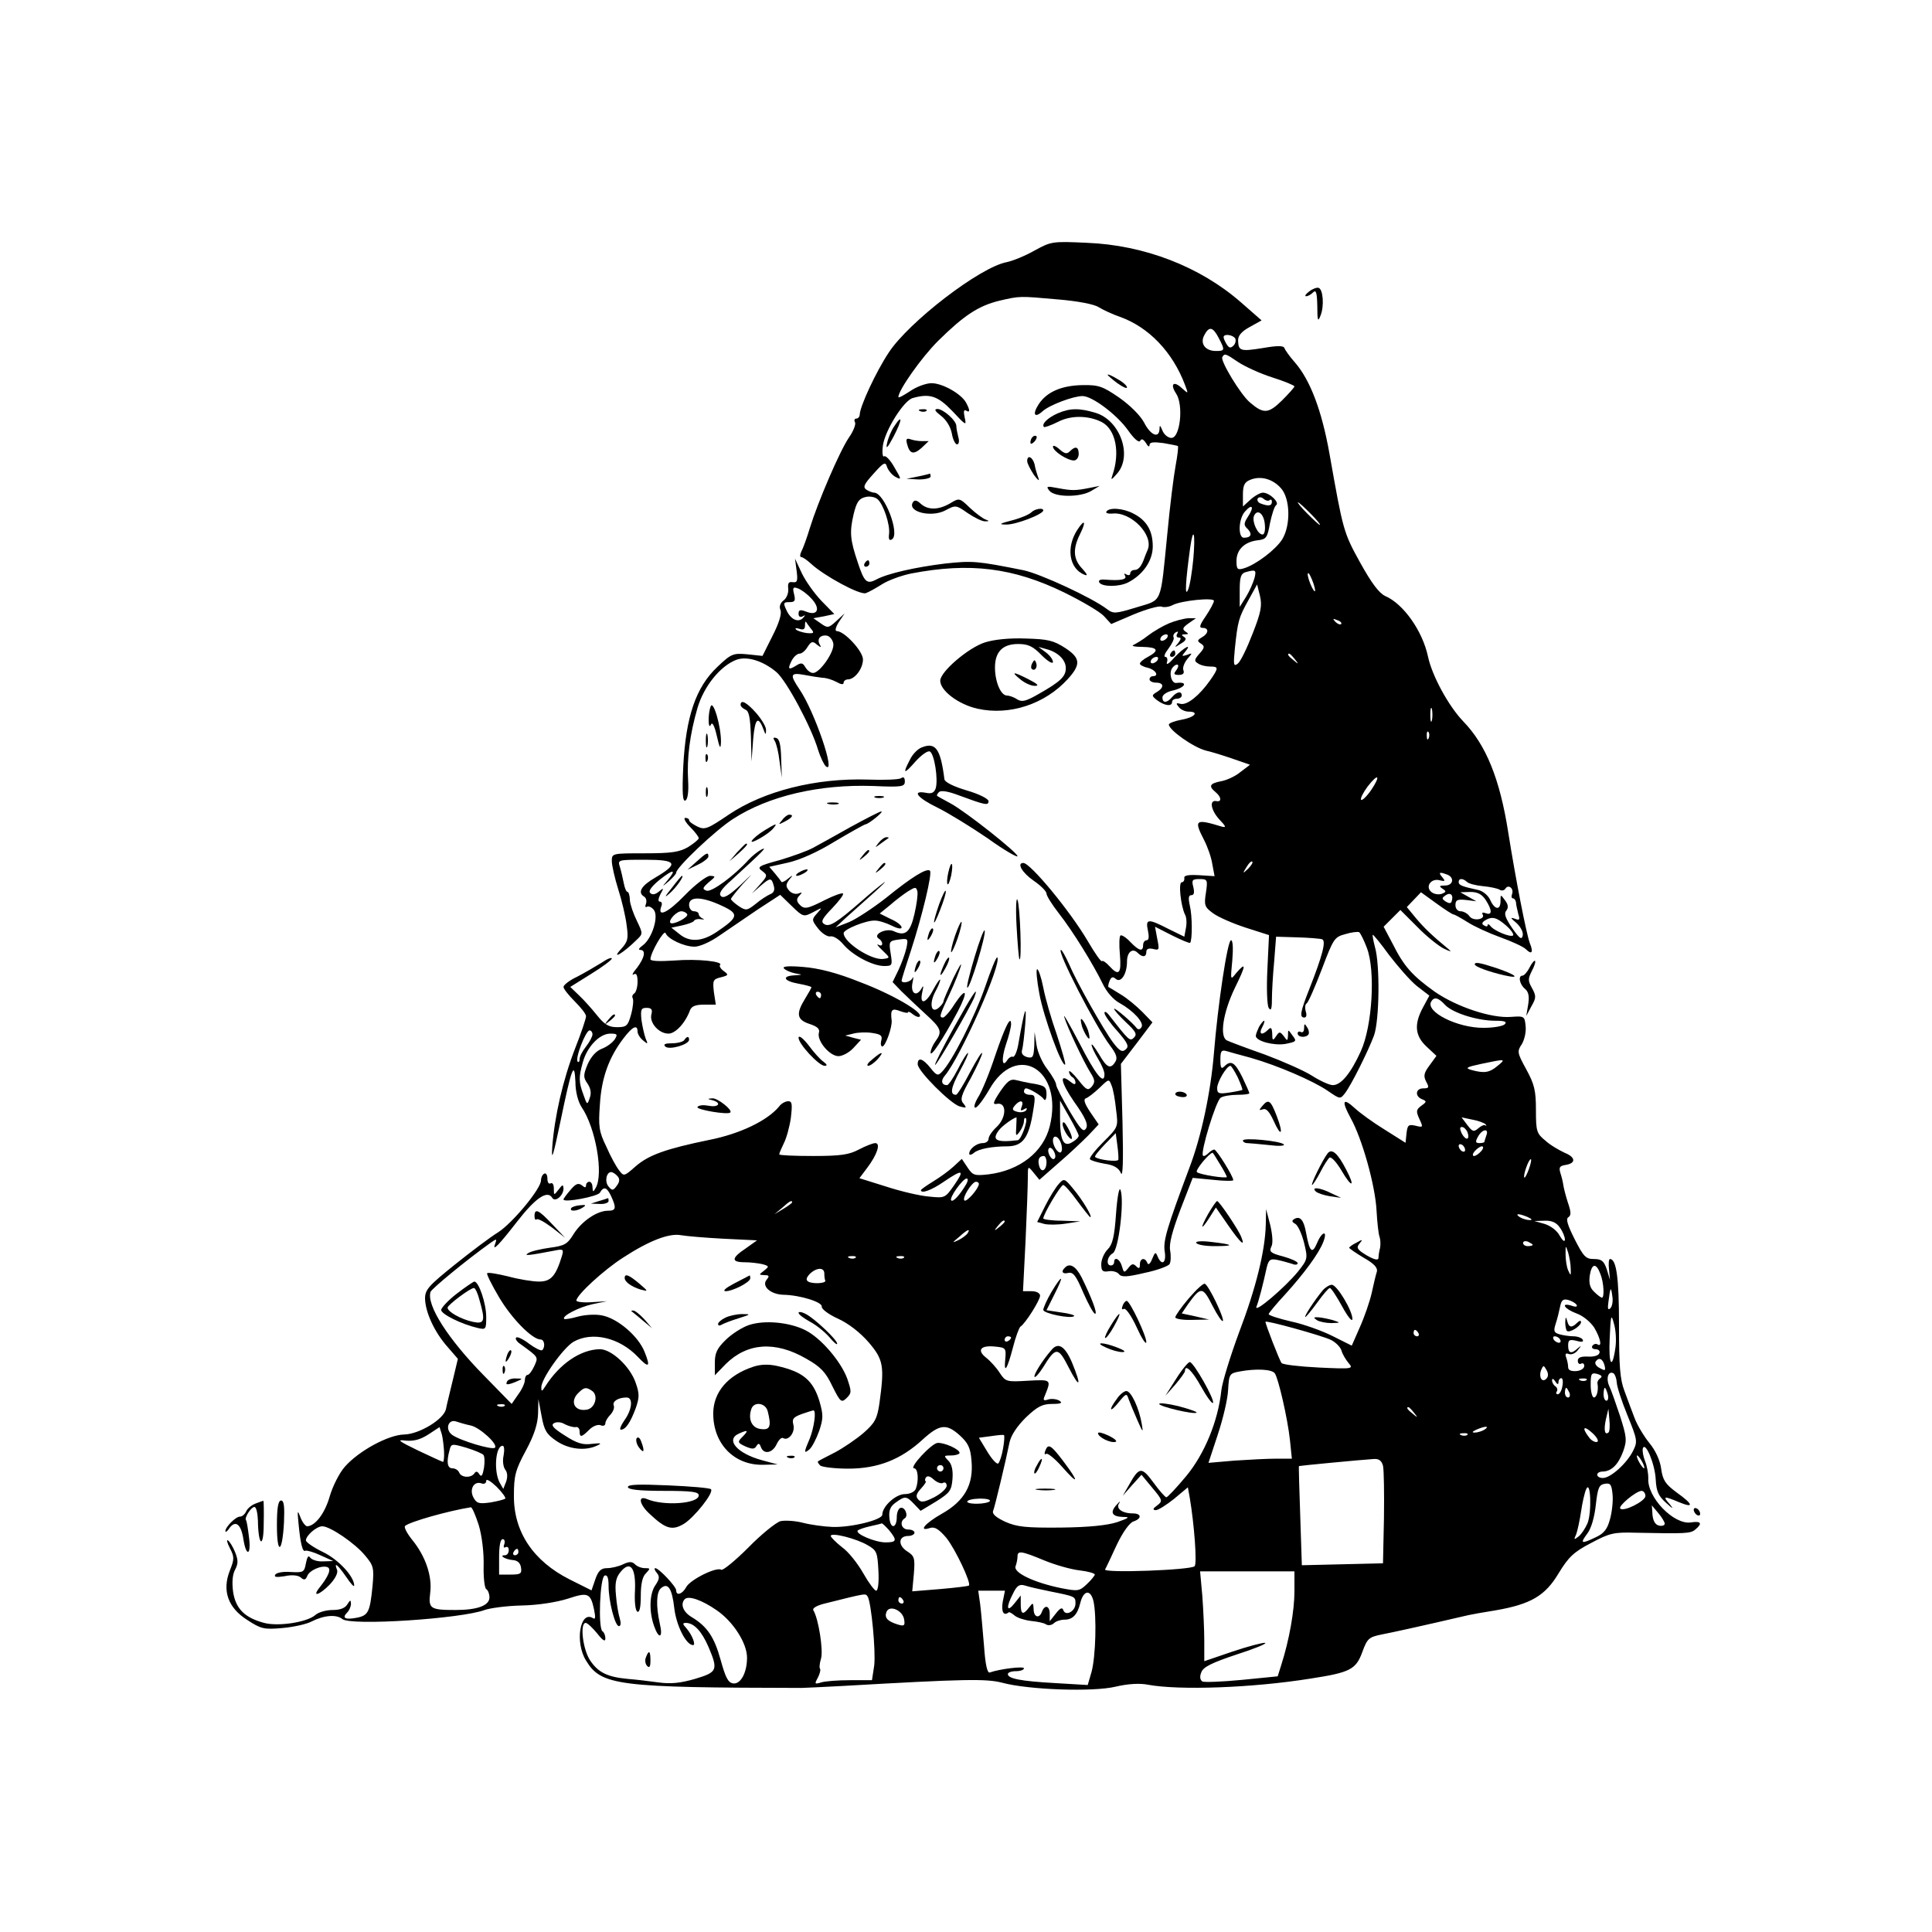 <?xml version="1.0" standalone="no"?>
<!DOCTYPE svg PUBLIC "-//W3C//DTD SVG 20010904//EN"
 "http://www.w3.org/TR/2001/REC-SVG-20010904/DTD/svg10.dtd">
<svg version="1.0" xmlns="http://www.w3.org/2000/svg"
 width="600pt" height="600pt" viewBox="0 0 600 600"
 preserveAspectRatio="xMidYMid meet">
<g transform="translate(0,600) scale(0.1,-0.1)"
fill="#000000" stroke="none">
<path d="M3213 5222 c-28 -16 -67 -32 -86 -36 -83 -15 -305 -186 -367 -281
-41 -62 -89 -167 -90 -192 0 -7 -5 -13 -11 -13 -5 0 -7 -5 -4 -11 4 -5 -4 -27
-18 -47 -29 -42 -97 -201 -122 -282 -9 -30 -21 -63 -26 -72 -5 -10 -5 -18 -1
-18 5 0 18 -9 31 -21 40 -37 152 -98 170 -91 9 3 32 16 51 28 19 12 60 27 90
33 182 35 317 18 475 -59 55 -27 111 -60 123 -73 l23 -25 70 30 c39 16 77 27
86 24 8 -3 24 -1 35 5 27 14 128 24 128 13 0 -5 -11 -26 -25 -47 -20 -29 -22
-37 -10 -37 20 0 19 -17 -2 -29 -15 -9 -16 -12 -3 -20 12 -8 11 -13 -5 -31
-16 -18 -17 -23 -5 -30 8 -6 25 -10 38 -10 27 0 27 -4 0 -43 -34 -48 -71 -77
-91 -73 -15 4 -16 2 -6 -10 6 -8 20 -14 30 -14 35 0 19 -18 -21 -25 -22 -4
-40 -11 -40 -15 0 -17 76 -71 115 -81 22 -5 62 -18 88 -27 l49 -17 -29 -22
c-15 -13 -43 -26 -60 -29 -36 -7 -41 -15 -18 -34 18 -15 20 -31 3 -28 -23 5
-18 -27 8 -56 22 -23 23 -27 8 -23 -82 25 -87 21 -55 -41 11 -21 23 -55 26
-76 l7 -37 -48 3 c-35 2 -48 -1 -46 -9 1 -7 -3 -13 -8 -13 -11 0 -3 -73 10
-100 5 -8 6 -27 3 -42 l-5 -27 -49 24 c-64 33 -72 32 -64 -5 4 -19 3 -30 -4
-30 -6 0 -11 -7 -11 -15 0 -22 -13 -18 -40 10 -12 13 -26 22 -30 20 -4 -2 -5
-29 -2 -60 5 -59 -3 -68 -33 -35 -10 11 -20 18 -23 15 -3 -2 -22 25 -43 61
-55 94 -179 244 -201 244 -21 0 -4 -30 32 -55 22 -15 40 -33 40 -40 0 -7 17
-34 38 -61 44 -56 108 -160 137 -220 12 -25 33 -49 52 -59 43 -24 77 -61 68
-75 -4 -7 -10 -8 -14 -4 -13 18 -71 67 -71 61 0 -4 17 -23 37 -42 30 -28 35
-37 25 -47 -13 -13 -15 -11 -79 71 -7 9 -13 11 -13 5 0 -6 18 -32 40 -56 33
-38 37 -48 26 -57 -11 -10 -19 -5 -39 21 -31 42 -113 187 -137 244 -11 24 -22
44 -25 44 -15 0 107 -237 153 -298 19 -25 23 -38 16 -49 -15 -25 -27 -19 -51
23 -13 21 -23 35 -23 29 0 -5 9 -25 20 -43 11 -18 20 -39 20 -48 0 -36 -28 -1
-78 97 -30 57 -51 94 -47 81 9 -31 61 -141 82 -174 14 -22 14 -29 4 -42 -12
-14 -17 -12 -42 20 -16 20 -29 32 -29 26 0 -6 5 -14 10 -17 6 -3 10 -11 10
-17 0 -7 -5 -6 -15 2 -37 30 -31 -1 11 -62 35 -49 44 -70 37 -82 -8 -14 -17
-4 -51 53 -23 39 -42 76 -42 82 0 7 -12 28 -27 48 -16 20 -31 54 -34 76 l-6
40 -1 -42 c-2 -36 -4 -40 -22 -36 -13 4 -19 11 -16 22 3 9 7 45 10 81 5 68 -2
49 -21 -60 -4 -25 -12 -43 -17 -42 -5 2 -12 -2 -17 -9 -17 -28 -20 2 -5 47 9
26 16 54 16 63 0 30 -18 -5 -50 -99 -17 -52 -41 -110 -52 -127 -11 -18 -15
-33 -9 -33 6 0 25 25 43 56 85 151 232 62 188 -114 -20 -80 -93 -137 -190
-149 -44 -5 -49 -3 -65 21 l-18 27 -26 -24 c-14 -13 -43 -34 -63 -46 -21 -13
-38 -25 -38 -27 0 -12 32 -1 71 26 59 40 66 38 32 -11 -28 -40 -29 -40 -78
-35 -27 2 -87 16 -133 31 l-83 26 24 32 c31 41 43 77 25 77 -7 0 -30 -9 -51
-20 -30 -16 -56 -20 -142 -20 -58 0 -105 2 -105 5 0 4 7 19 14 34 8 15 18 51
22 79 5 43 4 52 -8 52 -9 0 -22 -7 -29 -17 -36 -43 -120 -84 -216 -103 -136
-28 -189 -47 -230 -83 -34 -30 -36 -31 -50 -12 -9 11 -27 44 -40 74 -23 47
-25 63 -20 131 5 83 28 146 73 205 28 37 44 45 44 21 0 -7 8 -20 17 -27 15
-13 16 -12 8 6 -4 11 -10 37 -13 58 -3 32 -1 37 16 37 15 0 19 -5 15 -20 -7
-26 23 -60 53 -60 22 0 53 34 67 73 5 12 17 17 43 17 l37 0 -6 39 c-4 36 -3
40 22 46 24 6 24 8 9 19 -10 7 -15 16 -12 19 12 11 -70 20 -142 14 -45 -3 -74
-2 -74 4 0 20 43 94 47 81 7 -18 57 -42 90 -42 16 0 50 15 78 35 28 19 81 55
119 81 l69 45 36 -35 c35 -34 37 -34 66 -19 30 16 30 16 12 -4 -17 -19 -16
-21 4 -47 12 -15 29 -26 38 -24 9 2 27 -9 40 -25 29 -34 91 -67 127 -67 25 0
26 2 20 39 -6 37 -5 39 24 43 30 4 31 4 25 -26 -4 -17 -15 -48 -25 -69 l-18
-37 27 -28 c15 -15 48 -46 74 -70 51 -46 54 -56 32 -86 -8 -11 -15 -27 -15
-35 0 -16 38 41 84 127 34 65 28 80 -10 23 -14 -23 -31 -41 -35 -41 -13 0 -12
5 20 73 16 34 31 73 35 87 4 14 -7 -4 -24 -39 -16 -35 -30 -67 -30 -71 0 -4
-7 -13 -15 -20 -23 -19 -30 12 -11 49 9 16 16 34 16 38 -1 4 -10 -9 -21 -29
-23 -45 -44 -51 -35 -10 5 22 4 24 -4 9 -16 -24 -33 -10 -26 22 3 14 3 20 0
14 -5 -13 -34 -19 -34 -8 0 3 13 45 29 93 35 108 67 240 59 248 -10 9 -57 -20
-137 -85 -41 -32 -93 -66 -115 -75 l-41 -16 30 28 c17 15 55 49 85 76 30 27
46 43 35 35 -11 -8 -42 -33 -69 -57 -77 -67 -100 -82 -116 -72 -12 7 -7 17 24
49 22 23 37 43 34 46 -3 3 -28 -6 -56 -20 -57 -29 -65 -30 -81 -12 -8 10 -7
17 2 26 9 10 9 11 -4 6 -9 -3 -22 1 -29 10 -10 12 -10 18 1 33 13 15 12 16 -4
3 -9 -8 -19 -12 -20 -10 -1 2 -10 14 -20 26 l-18 21 58 13 c36 8 91 32 146 66
49 29 92 53 95 53 10 1 58 40 49 40 -5 0 -47 -22 -95 -48 -48 -27 -100 -56
-117 -65 -16 -9 -63 -26 -103 -38 -67 -18 -72 -22 -55 -34 17 -13 17 -15 -7
-42 l-25 -28 26 23 c31 27 35 27 42 1 4 -13 0 -22 -11 -26 -9 -4 -30 -17 -45
-30 -27 -21 -30 -22 -53 -7 -13 9 -24 19 -24 22 0 3 17 24 37 47 36 38 36 38
-9 -5 -35 -32 -51 -41 -59 -33 -8 8 1 22 33 50 100 92 112 104 93 95 -11 -6
-29 -20 -40 -32 -46 -51 -116 -102 -131 -96 -14 5 -12 9 7 26 22 18 23 19 4
20 -10 0 -45 -26 -78 -60 -53 -55 -87 -71 -73 -34 3 8 1 14 -5 14 -6 0 -5 9 2
23 11 20 11 21 -5 8 -11 -9 -20 -11 -27 -4 -6 6 5 21 31 42 42 33 52 32 23 -3
-18 -21 -18 -21 5 -2 12 11 22 22 22 26 0 16 122 132 177 167 110 71 267 108
436 102 88 -4 97 -2 97 14 0 12 -4 16 -12 10 -7 -4 -53 -6 -103 -4 -161 5
-322 -35 -432 -109 -65 -44 -74 -48 -97 -37 -14 7 -26 15 -26 20 0 4 -5 7 -12
7 -6 0 0 -13 15 -28 15 -15 27 -31 27 -35 0 -4 -15 -16 -32 -27 -27 -16 -51
-20 -135 -20 -102 0 -103 0 -103 -24 0 -13 9 -53 20 -88 11 -34 23 -85 26
-111 6 -42 4 -51 -17 -74 -34 -37 7 -13 50 30 18 17 17 19 -1 57 -11 22 -21
51 -22 65 0 14 -4 25 -7 25 -4 0 -9 12 -12 28 -3 15 -8 37 -12 50 -7 22 -6 22
79 22 99 0 105 -12 30 -56 -43 -25 -55 -46 -33 -59 6 -4 8 -14 5 -22 -3 -8 -2
-12 3 -9 5 3 14 -1 21 -9 17 -20 -5 -90 -34 -111 -11 -8 -15 -14 -8 -14 19 0
14 -24 -10 -56 -13 -15 -17 -25 -10 -20 8 5 12 -2 12 -23 0 -16 -5 -33 -10
-36 -6 -4 -8 -10 -5 -15 3 -5 1 -28 -5 -50 -10 -36 -14 -40 -44 -40 -25 0 -39
8 -62 37 -16 20 -41 48 -56 62 l-27 26 64 40 c36 22 65 44 65 48 0 5 -15 -1
-32 -13 -18 -11 -52 -31 -75 -43 -24 -11 -43 -26 -43 -32 0 -6 16 -26 35 -45
19 -19 35 -39 35 -46 0 -7 -15 -52 -34 -100 -38 -98 -64 -212 -71 -307 -3 -47
3 -27 25 78 35 169 44 194 47 125 0 -30 8 -61 19 -78 44 -64 69 -209 44 -251
-8 -14 -9 -14 -10 2 0 9 -4 17 -10 17 -5 0 -10 -5 -10 -11 0 -8 -4 -8 -13 0
-11 8 -19 5 -35 -14 -12 -14 -22 -27 -22 -30 0 -11 106 9 113 21 12 21 22 17
35 -11 17 -37 15 -45 -10 -45 -34 0 -82 -33 -107 -73 -19 -31 -28 -36 -74 -42
-28 -4 -59 -11 -67 -17 -15 -9 3 -7 81 8 29 6 30 4 24 -17 -19 -62 -34 -79
-71 -79 -20 0 -63 7 -96 16 -33 8 -62 13 -65 10 -3 -2 14 -36 37 -75 39 -66
103 -131 129 -131 12 0 15 -23 5 -33 -4 -3 -22 6 -41 20 -18 14 -37 23 -40 19
-4 -3 2 -13 13 -20 58 -42 56 -40 43 -69 -7 -15 -16 -27 -21 -27 -4 0 -8 -7
-8 -16 0 -9 -9 -29 -21 -45 l-20 -29 -86 88 c-112 114 -179 219 -166 260 4 10
109 97 186 152 20 14 21 14 14 -5 -8 -22 12 -2 68 70 58 75 95 100 110 75 9
-15 35 7 35 29 -1 13 -3 13 -15 -3 -15 -19 -15 -19 -15 3 0 12 -4 19 -10 16
-6 -3 -10 3 -10 15 0 12 -5 18 -10 15 -6 -3 -10 -13 -10 -21 0 -26 -89 -133
-133 -161 -23 -14 -84 -60 -134 -100 -82 -66 -93 -78 -93 -106 1 -42 29 -104
70 -150 l32 -37 -16 -67 c-9 -38 -19 -77 -21 -89 -7 -32 -83 -78 -130 -79 -49
-1 -141 -51 -184 -100 -17 -19 -38 -61 -47 -92 -15 -53 -45 -92 -70 -93 -5 0
-15 12 -21 28 -9 24 -10 22 -6 -18 6 -65 13 -91 21 -86 4 2 26 -4 47 -14 l40
-18 -32 -1 c-17 -1 -35 5 -40 12 -5 8 -9 2 -13 -18 -5 -28 -8 -29 -47 -27 -23
2 -44 -2 -48 -8 -5 -8 3 -9 29 -5 22 5 42 3 50 -4 10 -9 15 -8 20 4 6 18 45
35 63 28 13 -5 3 -29 -26 -65 -23 -30 3 -20 33 11 17 18 26 36 23 45 -11 27 1
18 28 -21 14 -21 25 -33 25 -27 0 28 -49 81 -97 104 -29 14 -52 30 -53 36 0
15 33 44 51 44 24 0 102 -53 133 -91 26 -31 28 -38 23 -94 -8 -81 -13 -92 -49
-99 -36 -7 -47 -1 -30 16 7 7 12 19 12 28 -1 12 -2 12 -11 -2 -7 -12 -22 -18
-46 -18 -20 0 -44 -7 -53 -15 -25 -23 -116 -37 -160 -25 -60 16 -88 44 -96 96
-4 30 -2 54 6 69 10 19 10 30 0 55 -7 17 -17 33 -22 36 -5 4 -3 -7 6 -24 14
-27 14 -34 0 -69 -25 -63 -6 -116 54 -154 43 -28 52 -30 109 -25 34 3 75 12
90 20 39 20 78 23 96 8 26 -22 370 1 442 28 17 6 68 13 115 14 51 1 108 10
143 21 63 21 71 18 82 -34 5 -24 4 -32 -4 -26 -40 24 -56 -76 -21 -132 47 -78
99 -84 670 -85 8 0 65 3 125 6 384 22 448 23 498 10 82 -22 282 -29 352 -12
38 9 75 11 100 6 97 -18 324 -10 505 19 123 19 141 28 161 83 15 41 20 46 60
54 36 7 114 24 269 60 8 2 47 9 85 15 109 19 154 45 196 116 30 49 46 65 100
93 58 31 71 34 139 32 154 -3 170 -3 185 10 23 19 18 27 -14 22 -53 -8 -137
79 -132 138 0 14 -4 37 -10 52 -6 15 -9 33 -7 40 8 23 38 -50 40 -97 2 -36 8
-51 33 -73 20 -18 24 -20 11 -4 -23 26 -20 27 28 7 48 -20 45 -7 -7 30 -35 26
-43 38 -48 73 -3 25 -17 57 -37 81 -17 21 -38 56 -46 78 -8 21 -22 58 -31 83
-14 36 -17 78 -17 205 0 146 -8 205 -28 205 -4 0 -5 -15 -3 -33 l3 -32 -10 33
c-9 26 -16 32 -40 32 -25 0 -32 7 -60 62 -22 44 -28 63 -19 68 9 6 8 17 -2 46
-7 22 -13 46 -14 54 -1 8 -5 25 -9 37 -5 17 -3 22 15 25 34 5 33 24 -2 38 -17
8 -45 24 -60 38 -27 22 -29 29 -29 95 0 61 -5 80 -30 126 -28 51 -29 56 -14
78 8 13 14 38 12 56 -3 31 -4 32 -45 29 -61 -5 -169 31 -237 78 -70 50 -96 79
-131 149 l-28 53 26 26 26 26 53 -53 c28 -29 66 -59 82 -67 21 -10 26 -11 15
-2 -51 42 -77 67 -102 97 l-28 34 22 23 22 23 47 -34 c26 -19 51 -35 54 -35 4
0 23 -11 44 -24 20 -13 66 -34 102 -47 36 -13 71 -29 79 -37 18 -18 24 -10 12
19 -11 30 -44 199 -67 344 -26 166 -69 272 -140 345 -45 47 -96 140 -109 200
-17 81 -77 165 -133 189 -19 9 -42 39 -78 104 -52 94 -53 100 -95 337 -24 135
-60 230 -108 285 -16 18 -30 38 -32 44 -3 8 -22 8 -68 0 -69 -11 -75 -9 -76
24 0 15 11 28 37 42 l36 20 -64 56 c-127 111 -300 178 -479 185 -107 5 -111 4
-162 -24z m74 -152 c60 -5 112 -15 125 -24 13 -8 43 -22 66 -30 90 -32 164
-110 202 -211 11 -29 11 -29 -10 -10 -26 24 -37 12 -17 -18 23 -36 12 -137
-15 -137 -10 0 -23 10 -28 23 -7 17 -9 18 -9 5 -1 -31 -28 -20 -48 20 -12 22
-43 53 -77 77 -51 35 -64 40 -114 39 -65 -1 -111 -21 -136 -59 -21 -32 -13
-45 12 -22 21 19 95 47 124 47 30 0 107 -58 141 -106 19 -27 34 -40 38 -33 4
8 10 5 18 -7 6 -11 11 -13 11 -6 0 9 12 10 43 6 23 -4 43 -8 45 -9 2 -2 -1
-29 -7 -61 -6 -32 -18 -128 -26 -214 -22 -220 -14 -201 -95 -226 -66 -20 -72
-21 -93 -5 -46 35 -206 109 -258 120 -145 29 -159 30 -243 21 -91 -11 -181
-31 -215 -50 -29 -15 -37 -8 -57 53 -24 71 -26 94 -13 150 9 37 16 48 35 53
13 4 31 1 39 -6 18 -15 40 -79 36 -109 -2 -16 1 -21 9 -16 26 16 -23 144 -55
145 -5 0 -16 4 -24 9 -12 8 -8 17 22 50 32 36 37 38 42 20 4 -10 15 -24 26
-30 19 -10 19 -8 -3 29 -12 22 -27 38 -32 35 -5 -4 -7 11 -4 34 7 47 65 140
93 147 53 15 78 6 123 -41 42 -45 44 -46 38 -20 -4 19 -3 26 4 22 13 -8 13 1
0 25 -15 27 -73 60 -107 60 -17 0 -47 -11 -67 -25 -20 -13 -36 -22 -36 -18 0
21 71 122 123 174 80 79 125 109 190 125 65 15 61 15 184 4z m498 -120 c20
-38 19 -40 -9 -40 -33 0 -50 23 -36 49 15 29 27 26 45 -9z m51 -1 c3 -6 1 -16
-5 -22 -9 -9 -14 -8 -21 3 -5 8 -10 18 -10 23 0 11 28 8 36 -4z m10 -74 c20
-13 67 -35 105 -47 38 -12 69 -25 69 -28 0 -3 -18 -23 -39 -44 -42 -41 -57
-42 -99 -6 -29 24 -93 130 -86 141 7 12 9 12 50 -16z m132 -391 c29 -32 31
-115 4 -159 -20 -32 -82 -79 -119 -90 -20 -6 -23 -3 -23 23 0 35 25 59 65 64
27 3 31 7 39 53 6 28 14 53 19 56 12 8 -20 39 -41 39 -8 0 -26 -10 -39 -22
l-23 -21 0 37 c0 29 5 39 23 46 32 13 69 3 95 -26z m-35 -37 c4 3 7 1 7 -5 0
-13 -10 -15 -34 -6 -9 3 -13 10 -10 16 4 5 11 5 18 -1 7 -6 16 -8 19 -4z m127
-42 c19 -19 32 -35 29 -35 -3 0 -20 16 -39 35 -19 19 -32 35 -29 35 3 0 20
-16 39 -35z m-194 -9 c-14 -22 -14 -27 -1 -39 15 -16 10 -27 -12 -27 -19 0
-17 60 4 82 22 25 29 14 9 -16z m52 -24 c2 -18 -1 -32 -7 -32 -15 0 -33 39
-27 57 10 24 31 9 34 -25z m-222 -107 c-4 -42 -11 -86 -17 -98 -10 -22 -7 29
7 131 10 71 17 47 10 -33z m190 -60 c-4 -14 -15 -40 -26 -58 l-20 -32 0 52 c0
41 4 52 18 56 32 9 34 7 28 -18z m183 -17 c6 -18 7 -28 2 -23 -10 12 -25 55
-18 55 3 0 10 -15 16 -32z m-189 -156 c-17 -44 -37 -86 -46 -93 -13 -10 -14
-4 -9 47 9 86 12 96 42 150 l27 49 9 -36 c7 -30 3 -51 -23 -117z m275 30 c-3
-3 -11 0 -18 7 -9 10 -8 11 6 5 10 -3 15 -9 12 -12z m-144 -109 c13 -16 12
-17 -3 -4 -17 13 -22 21 -14 21 2 0 10 -8 17 -17z m426 -190 c-3 -10 -5 -2 -5
17 0 19 2 27 5 18 2 -10 2 -26 0 -35z m-10 -55 c-3 -8 -6 -5 -6 6 -1 11 2 17
5 13 3 -3 4 -12 1 -19z m-179 -162 c-14 -20 -28 -33 -31 -30 -3 4 6 22 20 41
34 44 42 35 11 -11z m-382 -244 c-17 -16 -18 -16 -5 5 7 12 15 20 18 17 3 -2
-3 -12 -13 -22z m618 -18 c24 -9 19 -34 -6 -34 -18 0 -20 -2 -8 -10 12 -8 12
-10 -3 -16 -9 -3 -24 -1 -32 6 -20 17 0 44 27 36 16 -4 17 -2 7 10 -13 15 -9
17 15 8z m-749 -57 c-6 -38 -4 -44 22 -63 16 -12 62 -32 102 -45 l72 -23 -5
-106 c-3 -59 -1 -112 4 -120 7 -11 10 -4 10 26 0 23 3 76 7 118 l6 77 66 -2
c36 -1 71 -4 77 -6 13 -5 1 -51 -40 -155 -28 -71 -31 -88 -15 -88 6 0 8 8 4
19 -3 11 -2 22 3 25 5 3 26 51 47 106 36 95 39 100 73 109 19 6 39 8 43 6 4
-3 15 -25 24 -49 27 -71 17 -242 -19 -321 -31 -68 -61 -105 -87 -105 -10 0
-39 13 -64 29 -25 16 -91 45 -147 66 -57 20 -110 40 -118 44 -23 12 -12 86 25
163 35 71 36 83 4 46 -18 -23 -18 -23 -12 40 3 36 2 62 -4 62 -11 0 -41 -201
-53 -350 -10 -122 -39 -259 -76 -356 -70 -187 -82 -227 -77 -260 6 -36 -9 -47
-22 -16 -6 15 -8 14 -17 -8 -6 -15 -12 -20 -15 -12 -7 18 -23 15 -23 -5 0 -13
-3 -14 -12 -5 -9 9 -14 7 -24 -6 -13 -16 -14 -15 -20 6 -6 22 -24 31 -24 12 0
-5 -4 -10 -10 -10 -16 0 -12 28 6 38 18 10 36 162 24 196 -4 12 -10 -19 -14
-72 -5 -73 -11 -97 -26 -112 -11 -11 -20 -32 -20 -46 0 -21 4 -25 23 -22 12 2
27 -2 32 -9 8 -10 25 -9 80 4 39 8 73 21 77 27 4 6 5 25 2 42 -4 21 6 59 32
128 l38 98 63 -6 c35 -4 63 -4 63 -1 0 12 -52 95 -59 95 -4 0 -12 -5 -19 -12
-6 -6 -14 -10 -16 -7 -9 9 40 170 55 180 7 5 31 9 52 9 20 0 37 2 37 5 0 2
-10 25 -22 50 -23 46 -35 54 -56 33 -9 -9 -12 -5 -12 21 0 26 3 31 18 27 9 -3
43 -12 76 -21 84 -24 195 -72 240 -103 38 -26 38 -26 53 -7 21 28 72 131 90
179 17 47 19 221 3 275 -5 19 -8 36 -7 38 2 1 25 -27 51 -63 27 -35 65 -79 86
-96 l39 -30 -20 -37 c-28 -52 -25 -88 12 -122 l30 -28 -21 -29 c-18 -24 -20
-33 -11 -51 10 -18 9 -21 -9 -21 -24 0 -27 -25 -3 -34 14 -6 14 -8 -3 -20 -16
-12 -17 -17 -6 -41 12 -26 12 -27 -12 -21 -22 5 -25 2 -28 -24 l-3 -29 -65 41
c-36 22 -77 52 -92 66 -38 35 -43 24 -13 -31 35 -63 76 -208 80 -287 2 -36 6
-72 9 -80 3 -8 4 -24 2 -35 -3 -11 -5 -25 -5 -32 -1 -8 -13 -5 -36 8 -30 18
-34 24 -23 37 11 13 10 14 -9 3 -13 -6 -23 -14 -23 -16 0 -2 20 -16 45 -31 32
-18 44 -31 41 -43 -3 -9 -10 -38 -16 -66 -6 -27 -23 -76 -37 -107 l-25 -57
-60 30 c-32 16 -90 37 -128 45 -39 9 -70 19 -70 23 0 3 23 31 51 61 58 64 105
127 119 164 14 37 -5 32 -20 -5 -15 -35 -23 -27 -34 33 -7 40 -19 53 -37 42
-8 -5 -7 -9 4 -15 8 -5 20 -31 27 -59 12 -49 11 -51 -19 -89 -39 -48 -137
-132 -129 -109 7 17 20 67 32 122 6 24 11 28 34 23 15 -3 35 -9 45 -12 9 -4
17 -3 17 2 0 5 -20 14 -45 21 -39 10 -44 15 -37 30 6 10 4 36 -3 67 l-13 50
-1 -48 c-2 -81 -30 -196 -83 -335 -27 -73 -52 -154 -55 -180 -10 -95 -52 -197
-109 -266 -30 -36 -58 -66 -62 -66 -4 1 -22 21 -40 46 -37 50 -44 49 -76 -8
l-19 -33 29 33 29 32 34 -41 c32 -38 32 -41 15 -54 -14 -10 -15 -14 -5 -15 8
0 33 16 57 35 l43 36 6 -33 c14 -83 23 -204 15 -212 -11 -12 -284 -22 -278
-10 3 5 19 39 36 76 19 40 40 69 52 73 27 9 25 25 -2 25 -34 0 -54 16 -42 32
5 8 1 5 -8 -5 -22 -24 -15 -37 20 -38 22 0 19 -3 -18 -16 -31 -10 -87 -16
-175 -17 -109 -1 -137 2 -173 18 -28 13 -41 24 -38 33 6 15 40 158 51 213 5
23 23 50 51 78 36 34 51 42 82 42 27 0 33 3 22 10 -8 5 -24 7 -34 4 -15 -5
-18 -3 -11 12 20 50 21 50 -53 46 -66 -4 -69 -3 -87 24 -10 16 -29 37 -43 48
-29 23 -17 39 29 34 32 -3 34 -5 31 -38 -5 -50 6 -33 24 36 8 32 19 61 23 64
15 9 61 82 61 96 0 8 -11 14 -26 14 l-27 0 8 158 c4 86 7 174 7 194 0 38 0 38
18 16 l18 -22 58 51 c33 28 74 67 93 86 l33 35 -26 38 c-18 27 -22 40 -14 43
7 2 26 17 43 33 29 28 29 28 37 7 5 -11 11 -45 14 -75 7 -54 7 -54 -39 -100
-26 -26 -45 -50 -42 -54 2 -4 23 -10 45 -14 29 -4 44 -13 51 -29 6 -15 8 35 5
158 l-5 181 49 64 49 65 -32 33 c-18 18 -48 43 -67 54 -19 12 -36 22 -38 23
-1 1 0 10 4 19 5 12 10 14 19 6 16 -14 35 15 35 54 0 29 17 43 33 27 15 -15
27 -14 27 3 0 9 7 12 21 9 19 -5 20 -3 13 31 l-7 38 53 -27 c28 -14 54 -25 56
-23 7 8 7 84 -1 116 -5 23 -4 32 5 32 8 0 10 8 6 25 -6 22 -3 25 19 25 25 0
26 -2 20 -43z m811 34 c5 -5 27 -11 49 -13 22 -2 46 -7 52 -11 6 -4 14 -3 18
3 9 15 27 1 21 -16 -3 -8 -2 -14 3 -14 4 0 8 -6 9 -12 0 -7 4 -23 7 -36 6 -19
4 -21 -11 -15 -15 5 -13 2 5 -13 13 -12 22 -28 20 -39 -3 -15 -10 -10 -33 23
-21 31 -26 45 -18 54 7 9 6 19 -4 32 -14 19 -14 19 -14 -2 0 -30 -18 -28 -32
3 -6 14 -23 28 -37 31 -51 11 -61 15 -61 25 0 12 13 12 26 0z m-1716 -99 c-13
-57 -28 -71 -64 -54 -24 11 -67 -10 -47 -23 15 -9 14 -28 -1 -19 -7 4 -2 -4
12 -17 25 -24 25 -24 3 -27 -36 -5 -123 51 -123 80 0 12 72 41 98 39 12 0 36
-8 52 -16 18 -9 30 -11 30 -5 0 6 -15 18 -34 26 l-34 17 32 26 c17 15 42 34
56 43 23 14 25 14 29 0 2 -9 -2 -40 -9 -70z m1668 38 c-2 -6 -8 -6 -18 0 -13
9 -13 11 0 20 15 10 25 0 18 -20z m106 5 c20 -31 21 -49 0 -41 -8 3 -13 2 -10
-3 11 -16 -28 -23 -40 -7 -6 9 -19 16 -28 16 -9 0 -16 8 -16 19 0 16 6 19 33
16 l32 -4 -25 14 -25 14 31 1 c23 0 36 -7 48 -25z m-2372 -18 c54 -25 52 -35
-16 -81 -46 -31 -85 -33 -117 -6 l-24 19 33 7 c18 4 35 10 37 14 3 5 13 7 23
5 9 -1 11 0 5 2 -7 3 -13 9 -13 14 0 5 -7 9 -15 9 -8 0 -15 9 -15 20 0 27 40
26 102 -3z m-108 -26 c6 -9 -44 -35 -52 -27 -7 8 19 36 34 36 7 0 15 -4 18 -9z
m2543 -35 c15 -13 25 -27 22 -31 -8 -7 -61 15 -71 30 -4 5 -8 6 -8 2 0 -5 -5
-5 -11 -1 -8 4 -7 9 2 15 22 14 36 11 66 -15z m-189 -247 c24 -25 100 -49 156
-49 29 0 37 -3 29 -11 -6 -6 -35 -11 -65 -11 -81 -1 -183 50 -163 82 9 15 22
12 43 -11z m-2648 -91 c0 -7 -9 -24 -20 -38 -11 -14 -20 -31 -20 -39 0 -8 -3
-11 -6 -8 -9 9 25 97 37 97 5 0 9 -6 9 -12z m69 -16 c-7 -10 -24 -23 -40 -29
-18 -7 -33 -24 -44 -48 -14 -34 -14 -41 0 -61 10 -15 12 -30 6 -45 -7 -21 -8
-21 -19 11 -15 40 -15 55 -2 101 13 48 52 89 85 89 22 0 24 -2 14 -18z m2742
-82 c-25 -21 -41 -24 -81 -13 -21 6 -17 9 30 19 76 16 78 16 51 -6z m-807 -36
c9 -20 16 -38 14 -39 -2 -1 -20 -5 -40 -8 -33 -5 -38 -3 -38 14 0 19 29 68 41
69 3 0 13 -16 23 -36z m-494 -181 c0 -5 -9 -14 -20 -20 -27 -17 -38 5 -38 75
l0 54 29 -51 c16 -28 29 -54 29 -58z m1263 36 c4 -5 4 -7 0 -4 -3 3 -13 -1
-22 -9 -14 -12 -18 -11 -34 10 l-18 24 33 -7 c18 -3 36 -10 41 -14z m-56 -24
c9 -25 -4 -29 -17 -6 -7 15 -7 21 0 21 6 0 13 -7 17 -15z m59 -11 c-3 -9 -6
-18 -6 -20 0 -2 -7 -4 -15 -4 -13 0 -14 4 -5 20 13 24 35 27 26 4z m-1143 -76
c-4 -7 -63 0 -72 9 -3 2 11 19 30 39 l34 35 5 -38 c3 -21 4 -41 3 -45z m-178
51 c4 -11 4 -23 0 -27 -7 -7 -25 17 -25 36 0 20 18 14 25 -9z m1255 -20 c0 -6
-4 -7 -10 -4 -5 3 -10 11 -10 16 0 6 5 7 10 4 6 -3 10 -11 10 -16z m-1275 -27
c-8 -9 -25 20 -18 31 3 5 10 2 15 -7 6 -10 7 -20 3 -24z m1325 23 c-7 -8 -17
-15 -22 -15 -6 0 -5 7 2 15 7 8 17 15 22 15 6 0 5 -7 -2 -15z m-811 -41 c12
-19 21 -37 21 -39 0 -6 -85 7 -93 15 -6 6 39 60 49 60 1 0 11 -16 23 -36z
m-539 7 c0 -27 -17 -35 -23 -11 -5 19 0 30 15 30 4 0 8 -9 8 -19z m1498 -22
c-6 -16 -12 -28 -14 -26 -5 5 13 57 20 57 3 0 0 -14 -6 -31z m-2830 -22 c7 -8
7 -17 -3 -30 -11 -15 -14 -15 -25 -2 -13 15 -7 45 8 45 5 0 14 -6 20 -13z
m1083 -24 c-20 -34 -41 -57 -47 -51 -7 8 36 68 48 68 5 0 4 -8 -1 -17z m39 0
c-1 -15 -39 -58 -45 -51 -8 8 24 58 36 58 5 0 9 -3 9 -7z m-580 -57 c0 -2 -12
-11 -27 -20 l-28 -17 24 20 c23 21 31 25 31 17z m2285 -46 c13 -6 15 -9 5 -9
-8 0 -22 4 -30 9 -18 12 -2 12 25 0z m-1625 -14 c0 -2 -8 -10 -17 -17 -16 -13
-17 -12 -4 4 13 16 21 21 21 13z m1724 -18 c9 -12 16 -29 16 -38 -1 -8 -7 -3
-16 12 -8 16 -28 31 -47 37 l-32 9 32 1 c22 1 37 -6 47 -21z m-1839 -18 c-3
-5 -16 -15 -28 -21 -21 -10 -21 -9 2 10 25 23 36 27 26 11z m-757 -17 l103 -5
-35 -25 c-45 -30 -46 -43 -3 -43 17 0 42 -3 55 -6 21 -6 21 -7 5 -20 -17 -13
-17 -13 1 -14 15 0 16 -3 7 -14 -17 -20 12 -46 52 -47 52 -1 122 -23 119 -37
-1 -7 21 -24 50 -37 33 -15 69 -43 96 -74 46 -54 49 -74 33 -190 -7 -47 -14
-60 -48 -90 -23 -20 -63 -47 -89 -61 -27 -14 -51 -26 -53 -28 -3 -1 0 -7 6
-13 5 -5 45 -10 87 -10 92 0 164 28 232 91 52 47 73 50 115 12 25 -23 33 -38
36 -78 7 -74 -21 -125 -92 -165 -53 -30 -75 -57 -36 -44 14 4 27 -4 50 -31 28
-35 78 -141 70 -148 -2 -2 -43 -7 -90 -11 l-86 -7 5 54 c4 50 2 56 -22 71 -28
19 -26 47 5 47 10 0 19 5 19 10 0 6 -9 10 -20 10 -20 0 -28 24 -10 35 12 8 0
37 -14 32 -6 -2 -11 -15 -11 -28 0 -36 -20 -39 -23 -2 -2 23 3 35 20 47 29 21
33 20 57 -5 l20 -21 48 29 c43 27 48 34 51 70 2 27 -2 46 -13 57 -15 15 -14
16 9 16 14 0 26 4 26 8 0 11 -46 32 -68 31 -19 -1 -91 -79 -73 -79 12 0 15
-38 5 -64 -4 -9 -18 -16 -34 -16 -28 0 -70 -38 -70 -64 0 -16 -96 -40 -155
-38 -27 1 -69 7 -92 13 -23 6 -54 8 -69 5 -14 -4 -60 -41 -100 -82 -41 -41
-79 -72 -84 -69 -15 10 -97 -31 -109 -54 -12 -22 -31 -28 -31 -10 0 12 -54 69
-65 69 -4 0 -2 -7 5 -15 9 -11 8 -19 -4 -37 -19 -26 -21 -81 -5 -127 15 -43
29 -39 18 7 -12 54 -11 98 4 110 21 18 34 0 41 -62 6 -53 36 -114 58 -115 10
-1 -2 31 -20 52 -13 14 -13 17 -1 17 25 -1 48 -26 69 -74 31 -73 28 -79 -42
-100 -45 -13 -75 -16 -112 -11 -28 4 -71 9 -96 11 -64 6 -92 20 -117 57 -23
34 -33 117 -14 117 5 0 21 -15 35 -32 18 -23 26 -28 26 -16 0 9 -4 19 -9 22
-14 9 -8 169 7 173 8 3 12 -7 12 -32 0 -48 20 -125 32 -125 6 0 7 9 3 23 -4
12 -10 45 -12 72 -4 39 0 56 14 73 30 37 48 14 45 -57 -2 -34 1 -62 7 -66 7
-4 11 13 11 49 0 36 5 60 16 70 14 15 14 16 -3 16 -11 0 -24 5 -31 12 -9 9
-18 9 -37 0 -14 -7 -37 -12 -50 -12 -18 0 -27 -8 -36 -34 l-12 -35 -68 34
c-113 57 -174 148 -173 260 0 61 4 79 37 140 26 48 37 83 38 115 l1 45 10 -53
c8 -44 15 -56 46 -77 38 -26 90 -32 127 -14 15 7 12 8 -17 5 -28 -4 -47 2 -84
26 -35 22 -44 32 -34 38 8 5 23 4 34 -3 12 -6 27 -10 34 -9 6 2 12 -4 12 -13
0 -20 6 -19 30 5 11 11 26 17 35 14 8 -4 15 -1 15 6 0 6 7 18 16 27 8 9 13 21
10 28 -5 13 14 25 40 25 21 0 17 -38 -7 -71 -11 -16 -16 -29 -11 -29 15 0 30
23 46 66 12 34 12 46 0 80 -17 50 -75 104 -111 104 -60 -1 -125 -45 -170 -116
-10 -16 -12 -16 -12 -3 -1 26 68 123 100 142 58 33 143 13 200 -47 34 -36 40
-32 21 15 -19 49 -84 105 -133 114 -20 4 -53 2 -75 -4 -21 -6 -40 -9 -42 -7
-8 9 47 37 89 46 l44 9 -47 -3 c-27 -2 -48 1 -48 5 0 17 86 96 146 134 80 52
142 76 179 69 17 -3 76 -8 133 -11z m2512 -19 c0 -2 -7 -4 -15 -4 -8 0 -15 4
-15 10 0 5 7 7 15 4 8 -4 15 -8 15 -10z m118 -74 c1 -23 0 -23 -8 -5 -5 11 -8
34 -8 50 0 29 0 29 8 5 4 -14 8 -36 8 -50z m-2221 34 c-3 -3 -12 -4 -19 -1 -8
3 -5 6 6 6 11 1 17 -2 13 -5z m150 0 c-3 -3 -12 -4 -19 -1 -8 3 -5 6 6 6 11 1
17 -2 13 -5z m2163 -50 c11 -27 13 -74 5 -74 -3 0 -14 8 -24 18 -13 12 -17 26
-14 50 6 39 20 41 33 6z m-2410 1 c0 -8 1 -18 3 -22 3 -9 -40 -11 -53 -3 -8 5
-6 12 5 24 21 20 45 21 45 1z m2441 -108 c-7 -7 -9 -1 -6 19 6 48 8 50 12 20
3 -16 0 -33 -6 -39z m-105 11 c4 -6 -2 -8 -15 -3 -36 11 -23 -10 15 -24 20 -7
43 -26 55 -44 20 -34 25 -62 10 -52 -5 3 -12 1 -16 -5 -3 -5 1 -10 10 -10 9 0
15 -6 12 -12 -2 -8 -18 -12 -35 -11 -23 1 -32 -3 -32 -13 0 -8 5 -12 10 -9 6
3 10 0 10 -7 0 -8 -11 -15 -25 -16 -16 -1 -25 3 -25 12 0 8 -3 22 -6 30 -4 11
-2 15 8 11 8 -3 21 2 28 12 12 15 12 16 0 6 -20 -19 -30 -16 -30 8 0 18 4 20
26 15 17 -5 23 -3 19 4 -3 5 -16 10 -28 10 -12 0 -32 3 -43 6 -18 5 -20 10
-13 32 5 15 11 39 14 54 4 20 9 25 25 21 11 -3 23 -10 26 -15z m121 -132 c-10
-73 -22 -55 -18 27 3 74 5 78 13 47 6 -19 8 -52 5 -74z m-884 23 c14 -7 29
-21 33 -33 3 -12 14 -29 22 -39 16 -18 13 -19 -92 -14 -60 3 -112 9 -116 14
-6 7 -50 120 -50 128 0 6 173 -42 203 -56z m272 21 c3 -5 1 -10 -4 -10 -6 0
-11 5 -11 10 0 6 2 10 4 10 3 0 8 -4 11 -10z m-1265 -14 c0 -3 -4 -8 -10 -11
-5 -3 -10 -1 -10 4 0 6 5 11 10 11 6 0 10 -2 10 -4z m1705 -6 c3 -5 2 -10 -4
-10 -5 0 -13 5 -16 10 -3 6 -2 10 4 10 5 0 13 -4 16 -10z m138 -80 c4 -17 2
-18 -14 -9 -11 5 -17 14 -14 20 10 15 22 10 28 -11z m-181 -42 c-13 -13 -24 5
-16 27 7 16 8 16 17 0 6 -11 6 -20 -1 -27z m-843 17 c11 -15 40 -141 47 -207
l6 -58 -48 0 c-27 0 -85 -3 -130 -6 l-81 -7 29 88 c16 48 31 111 32 139 3 49
4 51 37 57 49 9 99 7 108 -6z m1011 -15 c-6 -4 -10 -11 -9 -16 4 -21 -2 -44
-11 -44 -5 0 -10 18 -10 39 0 35 2 39 21 34 13 -4 16 -8 9 -13z m51 -13 c0
-12 15 -58 33 -102 31 -76 32 -82 18 -110 -19 -39 -70 -85 -94 -85 -23 0 -24
20 0 20 27 1 48 22 63 63 12 34 11 44 -10 110 -13 39 -28 82 -34 94 -10 23 -2
47 14 38 5 -4 9 -16 10 -28z m-181 1 c0 6 4 12 9 12 4 0 6 -11 3 -25 -2 -14
-9 -25 -14 -25 -5 0 -7 4 -3 9 3 5 1 12 -5 16 -5 3 -10 12 -10 18 0 7 4 6 10
-3 6 -10 10 -11 10 -2z m87 6 c-3 -3 -12 -4 -19 -1 -8 3 -5 6 6 6 11 1 17 -2
13 -5z m-3089 -33 c22 -14 10 -56 -17 -59 -37 -6 -52 26 -25 52 18 18 24 19
42 7z m3036 -6 c3 -8 1 -15 -4 -15 -6 0 -10 7 -10 15 0 8 2 15 4 15 2 0 6 -7
10 -15z m119 -5 c3 -11 1 -20 -4 -20 -5 0 -9 9 -9 20 0 11 2 20 4 20 2 0 6 -9
9 -20z m-3426 -36 c-3 -3 -12 -4 -19 -1 -8 3 -5 6 6 6 11 1 17 -2 13 -5z
m2824 -21 c13 -16 12 -17 -3 -4 -17 13 -22 21 -14 21 2 0 10 -8 17 -17z m605
-61 c-12 -11 -16 6 -9 39 l8 34 3 -33 c2 -19 1 -36 -2 -40z m-3534 21 c28 -6
86 -59 75 -69 -8 -8 -108 22 -133 40 -23 17 -12 51 14 41 9 -3 29 -9 44 -12z
m-83 -80 c1 -18 -1 -33 -3 -33 -2 0 -37 16 -77 35 -62 30 -68 35 -39 31 25 -2
45 3 70 19 l35 23 7 -22 c3 -11 6 -36 7 -53z m3231 67 c-8 -5 -22 -9 -30 -9
-10 0 -8 3 5 9 27 12 43 12 25 0z m350 -38 c-6 -2 -18 4 -25 14 -24 31 -17 39
11 13 14 -13 20 -25 14 -27z m-1845 -21 c-4 -23 -11 -43 -15 -46 -5 -3 -20 14
-34 37 l-26 43 38 5 c20 3 39 5 40 3 2 -1 1 -20 -3 -42z m1442 43 c-3 -3 -12
-4 -19 -1 -8 3 -5 6 6 6 11 1 17 -2 13 -5z m-3056 -62 c4 -4 5 -22 2 -41 -4
-23 -8 -29 -14 -20 -6 10 -11 11 -16 3 -11 -15 -41 -13 -47 3 -3 7 -12 13 -21
13 -16 0 -19 20 -9 56 5 21 7 21 52 8 26 -8 49 -18 53 -22z m63 -2 c-4 -17 -1
-36 5 -44 7 -9 8 -22 3 -37 l-9 -23 -12 21 c-18 36 -12 113 10 113 5 0 6 -13
3 -30z m3536 -20 c6 -11 8 -20 6 -20 -3 0 -10 9 -16 20 -6 11 -8 20 -6 20 3 0
10 -9 16 -20z m-805 -12 c3 -13 4 -86 3 -163 l-3 -140 -126 -3 -126 -3 -5 153
c-3 84 -5 154 -4 155 1 1 187 19 233 22 16 1 24 -6 28 -21z m-1365 -8 c0 -5
-4 -10 -10 -10 -5 0 -10 5 -10 10 0 6 5 10 10 10 6 0 10 -4 10 -10z m-1 -45
c6 3 11 -1 11 -9 0 -9 -18 -25 -39 -36 -32 -16 -41 -17 -50 -6 -8 9 -5 18 10
34 11 12 17 22 14 22 -3 0 -3 5 0 11 5 7 13 5 25 -6 10 -9 24 -14 29 -10z
m-1360 -49 c-3 -3 -23 -8 -46 -12 -36 -5 -43 -3 -53 16 -13 25 2 52 26 43 8
-3 14 1 14 8 0 8 14 -1 32 -18 18 -18 30 -35 27 -37z m3431 -64 c-8 -30 -18
-44 -44 -56 -46 -22 -50 -20 -26 12 12 16 22 51 26 89 6 53 10 62 28 65 18 3
21 -3 24 -34 2 -20 -2 -55 -8 -76z m-70 -13 c-7 -16 -19 -34 -28 -41 -14 -11
-15 -10 -7 7 4 11 11 43 15 70 4 28 11 59 16 70 14 32 18 -72 4 -106z m180 85
c0 -16 -68 -50 -78 -39 -8 7 48 54 66 55 6 0 12 -7 12 -16z m-2036 -16 c-3 -4
-21 -8 -40 -8 -46 0 -37 15 10 16 19 0 33 -3 30 -8z m-1587 -75 c10 -34 16
-86 15 -125 -1 -37 3 -70 8 -73 6 -4 10 -15 10 -26 0 -25 -37 -39 -105 -39
-79 0 -85 4 -79 53 7 52 -15 115 -56 165 -16 20 -26 39 -22 43 14 13 135 47
204 58 4 1 15 -25 25 -56z m3683 5 c0 -5 -8 -8 -17 -6 -12 2 -19 14 -21 33
l-2 30 20 -24 c11 -13 20 -28 20 -33z m-2409 -20 c26 -32 24 -38 -11 -38 -32
0 -96 27 -86 37 3 3 20 9 38 13 18 4 35 8 36 9 2 1 12 -9 23 -21z m-66 -47
c28 -16 30 -22 33 -79 2 -35 -1 -62 -7 -62 -5 0 -23 24 -40 54 -17 30 -46 67
-66 81 -19 15 -35 31 -35 35 0 12 80 -8 115 -29z m-1129 3 c-3 -8 -2 -12 4 -9
6 3 10 -1 10 -9 0 -9 -5 -16 -12 -16 -20 0 1 -13 25 -15 14 -1 23 -9 25 -23 3
-19 -1 -22 -32 -22 l-36 0 0 55 c0 34 4 55 11 55 6 0 8 -7 5 -16z m44 -24 c0
-5 -5 -10 -11 -10 -5 0 -7 5 -4 10 3 6 8 10 11 10 2 0 4 -4 4 -10z m1633 -26
c34 -14 83 -28 110 -31 26 -3 47 -9 47 -13 0 -3 -11 -17 -25 -30 -23 -22 -28
-22 -80 -12 -83 17 -149 48 -141 68 3 8 6 22 6 30 0 19 11 18 83 -12z m777
-96 c0 -60 -16 -151 -41 -229 l-11 -35 -111 -11 c-62 -6 -117 -8 -123 -5 -7 5
-9 15 -3 29 6 16 32 29 110 55 56 18 95 34 88 36 -8 1 -53 -11 -101 -27 l-88
-30 0 63 c0 35 -3 97 -6 139 l-7 77 147 0 146 0 0 -62z m-760 0 c80 -16 80
-16 80 -38 0 -24 -31 -41 -38 -20 -3 9 -10 6 -23 -11 l-19 -24 0 23 c0 25 -15
30 -24 7 -8 -23 -26 -18 -26 8 -1 20 -2 21 -14 5 -19 -25 -26 -22 -26 10 l0
27 -20 -25 c-24 -30 -26 -11 -4 31 12 25 20 30 37 25 12 -4 47 -12 77 -18z
m-146 -33 c-5 -31 3 -45 19 -32 2 1 11 -4 19 -11 9 -7 32 -14 50 -16 19 -2 41
-6 47 -11 7 -4 18 -2 24 4 6 6 21 11 33 11 25 0 40 15 49 52 10 40 32 43 41 5
10 -46 7 -170 -6 -219 l-12 -41 -101 6 c-108 6 -147 14 -147 28 0 5 11 9 25 9
14 0 25 4 25 9 0 7 -75 -2 -106 -13 -8 -3 -14 25 -18 82 -4 48 -9 106 -12 130
l-6 42 41 0 42 0 -7 -35z m-419 16 c11 -20 25 -168 20 -213 l-7 -46 -68 0
c-38 0 -78 -3 -90 -7 -20 -6 -21 -5 -10 15 6 12 9 24 7 27 -3 2 -2 17 3 33 7
26 -8 123 -24 149 -4 6 9 14 31 20 140 35 130 33 138 22z m-469 -42 c51 -35
94 -102 94 -147 0 -47 -20 -83 -43 -80 -16 2 -24 19 -39 73 -20 72 -42 104
-90 133 -27 16 -36 41 -21 56 12 11 53 -3 99 -35z m579 31 c3 -5 1 -10 -4 -10
-6 0 -11 5 -11 10 0 6 2 10 4 10 3 0 8 -4 11 -10z m3 -60 c3 -19 0 -21 -20
-15 -32 10 -42 21 -35 39 9 23 51 5 55 -24z"/>
<path d="M3440 4836 c0 -2 14 -14 30 -26 17 -12 30 -18 30 -13 0 5 -13 17 -30
26 -16 10 -30 16 -30 13z"/>
<path d="M2858 4723 c7 -3 16 -2 19 1 4 3 -2 6 -13 5 -11 0 -14 -3 -6 -6z"/>
<path d="M2922 4709 c16 -12 30 -34 34 -55 3 -19 11 -34 16 -34 6 0 8 10 4 23
-3 12 -6 27 -6 34 0 17 -41 53 -59 53 -11 -1 -7 -7 11 -21z"/>
<path d="M3284 4716 c-31 -14 -50 -33 -42 -42 2 -2 22 5 44 16 40 21 95 20
136 -1 43 -23 57 -94 33 -164 -6 -17 -4 -17 14 4 49 55 10 166 -67 189 -50 15
-79 15 -118 -2z"/>
<path d="M2777 4676 c-9 -13 -19 -37 -22 -52 -5 -21 1 -16 20 20 27 52 29 73
2 32z"/>
<path d="M3207 4643 c-4 -3 -7 -11 -7 -17 0 -6 5 -5 12 2 6 6 9 14 7 17 -3 3
-9 2 -12 -2z"/>
<path d="M2817 4621 c8 -31 20 -34 45 -12 l22 21 -21 0 c-12 0 -28 3 -36 6
-12 4 -14 0 -10 -15z"/>
<path d="M3270 4613 c0 -14 45 -43 65 -43 8 0 15 9 15 20 0 23 -10 26 -28 8
-9 -9 -16 -7 -32 7 -11 10 -20 13 -20 8z"/>
<path d="M3190 4568 c0 -7 10 -26 21 -43 12 -16 18 -21 14 -10 -4 11 -10 30
-12 43 -6 23 -23 31 -23 10z"/>
<path d="M2850 4520 l-35 -7 38 -2 c20 0 37 4 37 9 0 6 -1 9 -2 9 -2 -1 -19
-5 -38 -9z"/>
<path d="M3259 4476 c17 -21 97 -21 131 0 l25 15 -30 -6 c-45 -9 -56 -9 -99
-1 -36 7 -38 6 -27 -8z"/>
<path d="M2835 4440 c-18 -30 58 -48 101 -25 32 17 33 17 70 -9 21 -14 45 -26
54 -25 13 0 13 1 0 6 -8 3 -30 19 -48 36 -32 31 -33 31 -61 14 -36 -21 -69
-22 -92 -1 -12 11 -19 12 -24 4z"/>
<path d="M3203 4409 c-7 -7 -33 -18 -60 -25 -39 -10 -43 -13 -18 -13 29 -1
115 32 115 44 0 9 -26 5 -37 -6z"/>
<path d="M3436 4411 c-3 -4 5 -7 18 -6 58 7 130 -67 110 -113 -4 -9 -8 -19 -9
-22 -9 -27 -19 -40 -31 -40 -8 0 -14 -5 -14 -11 0 -5 -5 -7 -12 -3 -7 4 -8 3
-4 -4 7 -12 -14 -16 -63 -12 -14 1 -21 -2 -17 -9 9 -14 61 -14 89 0 47 24 77
68 77 112 0 49 -19 81 -60 102 -32 17 -76 20 -84 6z"/>
<path d="M3346 4355 c-36 -55 -26 -121 22 -140 11 -4 9 1 -7 19 -28 29 -30 61
-7 107 20 40 15 49 -8 14z"/>
<path d="M2685 4250 c-3 -5 -1 -10 4 -10 6 0 11 5 11 10 0 6 -2 10 -4 10 -3 0
-8 -4 -11 -10z"/>
<path d="M3910 2811 c-5 -11 -10 -23 -10 -28 0 -16 55 -31 92 -25 34 7 36 8
22 26 -14 20 -14 20 -14 0 -1 -17 -2 -18 -13 -2 -12 15 -14 15 -24 0 -10 -15
-12 -14 -12 8 -1 19 -4 21 -13 12 -19 -19 -30 -14 -18 8 6 11 8 20 6 20 -3 0
-10 -9 -16 -19z"/>
<path d="M4050 2807 c0 -10 -4 -15 -10 -12 -5 3 -10 1 -10 -4 0 -13 26 -15 34
-3 2 4 1 14 -5 22 -7 12 -9 12 -9 -3z"/>
<path d="M3650 2602 c0 -4 9 -8 20 -9 11 -1 18 2 15 8 -7 11 -35 12 -35 1z"/>
<path d="M3920 2565 c-11 -13 -10 -14 2 -10 10 4 20 -7 33 -35 24 -54 32 -43
10 14 -19 50 -26 54 -45 31z"/>
<path d="M3860 2458 c0 -4 6 -8 13 -8 6 0 37 -3 67 -6 30 -4 51 -3 47 2 -11
11 -127 22 -127 12z"/>
<path d="M4123 2418 c-15 -19 -54 -98 -48 -98 2 0 14 18 25 39 11 22 24 42 29
46 6 3 22 -15 37 -40 32 -55 44 -53 15 2 -26 51 -45 68 -58 51z"/>
<path d="M3288 2323 c-9 -10 -28 -40 -42 -68 l-25 -50 22 -6 c12 -3 42 -3 67
1 l45 7 -57 2 c-32 0 -58 4 -58 7 0 13 54 104 62 104 4 0 24 -22 44 -50 20
-27 38 -50 40 -50 8 0 -25 55 -53 88 -27 33 -29 33 -45 15z"/>
<path d="M4086 2300 c5 -5 25 -12 44 -15 l35 -5 -30 14 c-35 18 -64 21 -49 6z"/>
<path d="M3752 2230 c-26 -47 -23 -54 5 -10 l19 30 38 -55 c39 -56 54 -69 41
-37 -8 22 -68 111 -75 112 -3 0 -15 -18 -28 -40z"/>
<path d="M3715 2140 c4 -6 29 -10 57 -10 64 0 60 5 -10 13 -32 4 -50 2 -47 -3z"/>
<path d="M3307 2063 c-13 -12 -7 -21 11 -16 15 3 24 -9 46 -61 16 -36 32 -66
37 -66 8 0 -10 48 -42 113 -18 35 -37 46 -52 30z"/>
<path d="M3265 1987 c-14 -24 -25 -49 -25 -55 0 -11 87 -29 96 -19 3 2 -15 8
-40 11 l-46 7 25 50 c31 61 25 64 -10 6z"/>
<path d="M3692 1968 c-23 -27 -42 -54 -42 -59 0 -5 24 -9 53 -8 l52 1 -43 10
-42 9 19 28 c41 57 46 56 77 -5 16 -31 30 -51 32 -46 3 11 -43 108 -56 115 -4
3 -26 -17 -50 -45z"/>
<path d="M4108 1993 c-24 -29 -60 -83 -54 -83 2 0 19 20 37 45 18 25 35 45 39
45 4 0 21 -26 38 -57 18 -33 32 -50 32 -39 0 26 -48 106 -64 106 -7 0 -20 -8
-28 -17z"/>
<path d="M3486 1944 c-3 -9 -2 -12 4 -9 6 4 24 -22 40 -57 16 -35 29 -55 30
-46 0 20 -51 128 -61 128 -4 0 -10 -7 -13 -16z"/>
<path d="M3450 1884 c-12 -19 -20 -37 -18 -39 2 -3 15 13 27 35 28 50 21 53
-9 4z"/>
<path d="M4090 1900 c8 -5 29 -9 45 -9 29 1 29 1 5 9 -14 4 -34 8 -45 9 -16 1
-17 -1 -5 -9z"/>
<path d="M3435 1815 c17 -8 39 -14 50 -14 13 0 8 5 -15 14 -46 18 -74 17 -35
0z"/>
<path d="M3265 1807 c-28 -32 -57 -79 -52 -83 2 -3 14 10 26 29 40 65 47 65
80 0 35 -68 41 -59 10 16 -22 51 -43 64 -64 38z"/>
<path d="M3652 1717 l-33 -52 31 35 c16 19 30 38 30 42 0 23 22 2 50 -48 17
-31 34 -54 37 -51 7 8 -60 127 -72 127 -5 0 -25 -24 -43 -53z"/>
<path d="M3468 1655 c-27 -36 -21 -44 6 -10 23 28 25 29 31 10 4 -11 16 -40
27 -65 17 -39 19 -41 14 -13 -8 49 -33 103 -48 103 -7 0 -21 -11 -30 -25z"/>
<path d="M3600 1640 c0 -8 109 -34 116 -27 3 2 -22 11 -56 20 -33 8 -60 11
-60 7z"/>
<path d="M3410 1549 c0 -12 38 -31 54 -27 7 2 -2 10 -20 19 -19 9 -34 13 -34
8z"/>
<path d="M3246 1494 c-3 -8 -2 -13 3 -9 5 3 28 -16 50 -41 51 -58 53 -48 4 17
-40 53 -48 57 -57 33z"/>
<path d="M3220 1449 c-7 -11 -10 -23 -7 -25 2 -2 9 7 15 21 14 30 7 33 -8 4z"/>
<path d="M3223 1373 c15 -2 37 -2 50 0 12 2 0 4 -28 4 -27 0 -38 -2 -22 -4z"/>
<path d="M3300 2509 c0 -8 7 -24 15 -35 18 -24 19 -7 0 26 -9 16 -14 19 -15 9z"/>
<path d="M1940 2031 c0 -12 21 -27 50 -36 24 -6 24 -6 -5 19 -32 27 -45 32
-45 17z"/>
<path d="M2280 2014 c-25 -13 -37 -23 -27 -24 23 0 77 28 77 40 0 6 -1 9 -2 9
-2 -1 -23 -12 -48 -25z"/>
<path d="M1961 1928 c2 -2 18 -14 34 -28 l30 -25 -24 28 c-14 15 -29 27 -34
27 -6 0 -8 -1 -6 -2z"/>
<path d="M2480 1923 c0 -5 16 -17 36 -28 19 -10 46 -32 60 -48 13 -16 24 -25
24 -20 0 12 -70 78 -97 92 -13 7 -23 8 -23 4z"/>
<path d="M2253 1908 c-13 -6 -23 -15 -23 -20 0 -5 5 -6 11 -2 7 4 30 13 53 20
38 12 39 13 11 13 -16 0 -40 -5 -52 -11z"/>
<path d="M2326 1885 c-21 -7 -54 -28 -72 -46 -27 -26 -34 -41 -34 -71 l0 -39
34 35 c67 66 153 72 249 17 46 -26 61 -42 82 -86 25 -50 28 -52 44 -37 16 16
16 20 2 61 -20 54 -82 126 -130 150 -50 25 -127 32 -175 16z"/>
<path d="M2338 1755 c-78 -26 -123 -79 -123 -145 0 -94 65 -161 155 -159 l45
1 -48 13 c-78 21 -115 64 -72 83 29 13 31 10 9 -12 -14 -14 -13 -17 11 -28 21
-9 28 -9 34 1 6 10 10 9 14 -3 9 -24 36 -19 49 9 6 13 15 22 20 19 16 -10 38
17 32 41 -5 19 0 24 27 34 17 6 34 11 35 11 10 0 2 -54 -11 -87 -19 -44 -19
-49 -1 -34 8 7 21 32 30 57 13 39 13 50 1 92 -20 66 -52 92 -132 110 -27 6
-52 5 -75 -3z m46 -137 c12 -47 8 -60 -21 -56 -29 3 -41 32 -29 64 9 22 43 17
50 -8z"/>
<path d="M1977 1533 c-3 -5 0 -19 8 -29 15 -20 18 -11 6 20 -4 11 -10 15 -14
9z"/>
<path d="M2448 1473 c7 -3 16 -2 19 1 4 3 -2 6 -13 5 -11 0 -14 -3 -6 -6z"/>
<path d="M1950 1382 c0 -8 34 -12 110 -12 89 0 110 -3 110 -14 0 -26 -110 -34
-162 -11 -28 11 -22 -18 10 -47 49 -46 69 -52 105 -31 33 20 95 98 85 108 -3
4 -63 9 -132 12 -92 4 -126 3 -126 -5z"/>
<path d="M2006 853 c-4 -9 -2 -21 4 -27 7 -7 10 -2 10 17 0 31 -5 34 -14 10z"/>
<path d="M4861 1894 c0 -11 2 -23 5 -27 8 -8 44 15 44 27 0 6 -5 5 -12 -2 -17
-17 -26 -15 -31 6 -4 14 -5 13 -6 -4z"/>
<path d="M4066 5095 c-11 -8 -15 -15 -10 -15 6 0 15 5 22 12 9 9 12 0 13 -42
0 -47 2 -51 10 -30 12 29 8 82 -6 86 -5 2 -19 -3 -29 -11z"/>
<path d="M2474 4227 c4 -31 2 -37 -12 -35 -13 2 -16 -3 -14 -21 1 -13 -5 -29
-15 -36 -10 -8 -14 -19 -9 -30 4 -12 -5 -41 -25 -80 l-31 -62 -47 5 c-44 4
-50 2 -93 -39 -67 -63 -98 -155 -106 -308 -4 -85 -2 -112 7 -107 7 5 10 28 8
62 -4 69 5 142 29 225 20 68 71 131 121 150 33 12 82 -3 124 -38 31 -26 109
-171 130 -243 7 -22 18 -45 24 -50 32 -27 -35 170 -82 239 -31 46 -29 53 15
45 20 -4 46 -8 57 -9 11 0 30 -6 43 -13 14 -8 22 -9 22 -2 0 5 6 10 13 10 22
0 47 34 47 62 0 26 -58 88 -81 88 -7 0 -4 12 6 28 l18 27 -26 -24 c-24 -22
-27 -22 -48 -7 l-23 16 33 6 32 7 -40 41 c-22 23 -49 61 -61 86 l-21 45 5 -38z
m44 -84 c31 -31 23 -57 -13 -43 -20 8 -25 6 -25 -6 0 -9 5 -12 13 -8 9 5 9 4
1 -5 -15 -16 -39 -5 -52 25 -10 21 -9 24 9 24 18 0 20 4 15 25 -5 20 -3 23 11
18 10 -3 29 -17 41 -30z m0 -95 c12 -14 10 -16 -13 -14 -14 2 -29 7 -33 11 -4
5 1 5 11 2 12 -4 17 -1 17 10 0 9 1 14 3 12 1 -2 8 -12 15 -21z m70 -47 c4
-25 -42 -91 -63 -91 -8 0 -18 8 -24 18 -8 14 -13 15 -30 4 -23 -14 -26 -10
-11 19 6 10 16 19 23 19 7 0 18 9 25 21 11 17 16 19 29 7 12 -9 15 -10 9 0
-10 17 1 31 22 28 9 -2 18 -13 20 -25z"/>
<path d="M3630 4064 c-19 -8 -48 -25 -65 -38 -16 -13 -37 -25 -45 -29 -8 -3 4
-6 28 -6 48 -1 54 -11 17 -31 -14 -7 -25 -17 -25 -21 0 -4 11 -10 25 -13 24
-6 36 -26 15 -26 -5 0 -10 -4 -10 -10 0 -5 9 -10 20 -10 25 0 26 -15 3 -29
-17 -10 -17 -12 1 -26 23 -17 46 -20 46 -5 0 6 7 10 15 10 8 0 15 5 15 10 0
15 -16 12 -30 -5 -16 -19 -30 -19 -30 -1 0 8 13 17 30 21 41 9 52 29 13 24
-15 -2 -24 32 -12 47 6 8 14 12 17 9 3 -2 0 -10 -6 -18 -8 -10 -6 -13 9 -13
13 0 18 5 14 15 -3 7 3 23 12 34 17 20 17 20 -1 13 -16 -5 -17 -4 -6 9 25 30
-4 14 -33 -17 -16 -19 -26 -25 -23 -15 3 9 1 17 -5 17 -6 0 -1 12 10 26 11 15
18 30 16 34 -3 5 0 12 6 16 8 4 9 3 5 -4 -4 -7 -2 -12 5 -12 8 0 7 -5 -2 -17
-13 -15 -12 -15 8 -2 16 9 19 16 10 21 -9 6 -8 8 3 8 12 0 12 2 1 9 -10 7 -8
12 10 25 l23 16 -24 0 c-14 -1 -41 -8 -60 -16z m-5 -44 c-3 -5 -11 -10 -16
-10 -6 0 -7 5 -4 10 3 6 11 10 16 10 6 0 7 -4 4 -10z m-30 -70 c-3 -5 -11 -10
-16 -10 -6 0 -7 5 -4 10 3 6 11 10 16 10 6 0 7 -4 4 -10z"/>
<path d="M3059 4005 c-51 -16 -139 -91 -139 -119 0 -31 57 -74 116 -87 99 -22
209 14 280 92 41 45 40 65 -7 96 -37 24 -54 28 -123 30 -50 2 -99 -3 -127 -12z
m176 -40 c19 -19 35 -28 35 -21 0 8 -10 21 -22 30 l-23 17 25 -7 c35 -9 60
-33 60 -59 0 -26 -17 -42 -84 -80 -40 -23 -52 -26 -67 -17 -10 7 -25 12 -32
12 -19 0 -37 43 -37 87 0 49 24 73 72 73 31 0 46 -7 73 -35z"/>
<path d="M3206 3941 c-4 -7 -5 -15 -2 -18 9 -9 19 4 14 18 -4 11 -6 11 -12 0z"/>
<path d="M3169 3890 c13 -11 33 -20 44 -20 15 0 11 5 -18 20 -49 25 -57 25
-26 0z"/>
<path d="M3635 3970 c-3 -5 -1 -10 4 -10 6 0 11 5 11 10 0 6 -2 10 -4 10 -3 0
-8 -4 -11 -10z"/>
<path d="M2207 3806 c-9 -23 -8 -77 1 -56 4 9 11 -4 18 -35 9 -39 12 -44 13
-20 1 47 -24 133 -32 111z"/>
<path d="M2300 3811 c0 -5 7 -11 15 -15 11 -4 15 -24 17 -83 l2 -78 5 69 c6
68 16 75 34 26 4 -12 6 -12 6 2 1 10 -13 33 -30 53 -30 34 -49 44 -49 26z"/>
<path d="M2192 3700 c0 -19 2 -27 5 -17 2 9 2 25 0 35 -3 9 -5 1 -5 -18z"/>
<path d="M2406 3699 c5 -8 12 -36 15 -64 l7 -50 -2 59 c-1 41 -5 61 -15 64
-10 3 -11 0 -5 -9z"/>
<path d="M2863 3679 c-12 -4 -29 -21 -37 -38 -24 -46 -19 -47 17 -6 19 21 39
35 45 31 14 -8 26 -87 18 -114 -5 -14 -13 -18 -31 -14 -45 8 -26 -16 38 -47
34 -17 104 -60 155 -95 50 -36 92 -60 92 -55 0 11 -160 138 -208 164 -20 11
-39 21 -41 23 -3 1 0 7 5 12 6 6 27 3 59 -9 84 -31 95 -34 95 -19 0 7 -29 22
-67 33 -41 12 -69 26 -70 35 -12 94 -27 116 -70 99z"/>
<path d="M2191 3644 c0 -11 3 -14 6 -6 3 7 2 16 -1 19 -3 4 -6 -2 -5 -13z"/>
<path d="M2192 3540 c0 -14 2 -19 5 -12 2 6 2 18 0 25 -3 6 -5 1 -5 -13z"/>
<path d="M2718 3523 c6 -2 18 -2 25 0 6 3 1 5 -13 5 -14 0 -19 -2 -12 -5z"/>
<path d="M2573 3503 c9 -2 23 -2 30 0 6 3 -1 5 -18 5 -16 0 -22 -2 -12 -5z"/>
<path d="M2429 3453 c-13 -15 -12 -15 9 -4 23 12 28 21 13 21 -5 0 -15 -7 -22
-17z"/>
<path d="M2374 3421 c-18 -11 -35 -25 -39 -32 -9 -14 52 20 67 39 14 17 8 15
-28 -7z"/>
<path d="M2729 3383 c-13 -17 -13 -17 6 -3 11 8 22 16 24 17 2 2 0 3 -6 3 -6
0 -17 -8 -24 -17z"/>
<path d="M2289 3353 l-24 -28 28 24 c25 23 32 31 24 31 -2 0 -14 -12 -28 -27z"/>
<path d="M2679 3343 c-13 -16 -12 -17 4 -4 16 13 21 21 13 21 -2 0 -10 -8 -17
-17z"/>
<path d="M2163 3324 l-28 -25 33 16 c17 8 32 20 32 25 0 15 -6 12 -37 -16z"/>
<path d="M2729 3303 c-13 -16 -12 -17 4 -4 16 13 21 21 13 21 -2 0 -10 -8 -17
-17z"/>
<path d="M2945 3290 c-4 -17 -5 -34 -2 -36 2 -3 7 10 11 27 8 42 0 50 -9 9z"/>
<path d="M2480 3290 c-8 -5 -10 -10 -5 -10 6 0 17 5 25 10 8 5 11 10 5 10 -5
0 -17 -5 -25 -10z"/>
<path d="M2086 3242 c-22 -27 -24 -32 -7 -17 20 17 47 55 39 55 -2 0 -16 -17
-32 -38z"/>
<path d="M2917 3193 c-23 -66 -21 -80 3 -18 11 28 19 54 17 58 -1 5 -10 -13
-20 -40z"/>
<path d="M3157 3125 c3 -55 7 -102 9 -104 8 -9 2 165 -6 184 -4 11 -6 -24 -3
-80z"/>
<path d="M2966 3094 c-9 -26 -14 -49 -12 -51 2 -2 11 17 20 43 9 26 14 49 12
51 -2 2 -11 -17 -20 -43z"/>
<path d="M2886 3105 c-9 -26 -7 -32 5 -12 6 10 9 21 6 23 -2 3 -7 -2 -11 -11z"/>
<path d="M3027 3029 c-15 -50 -26 -94 -23 -96 7 -7 59 163 54 177 -2 6 -16
-31 -31 -81z"/>
<path d="M2906 3035 c-9 -26 -7 -32 5 -12 6 10 9 21 6 23 -2 3 -7 -2 -11 -11z"/>
<path d="M2932 3005 c-17 -37 -14 -45 4 -12 9 16 14 31 11 33 -2 2 -9 -7 -15
-21z"/>
<path d="M3059 2934 c-32 -92 -103 -232 -134 -263 -12 -13 -17 -11 -35 12 -24
30 -40 35 -40 12 0 -21 101 -122 130 -131 22 -6 23 -5 12 9 -11 12 -7 26 23
79 19 36 35 70 35 77 0 7 -16 -19 -37 -58 -20 -39 -40 -71 -44 -71 -20 0 -16
22 12 74 17 31 28 56 25 56 -3 0 -17 -22 -31 -50 -14 -27 -29 -50 -34 -50 -17
0 -20 14 -7 29 49 58 179 351 163 368 -3 2 -20 -40 -38 -93z"/>
<path d="M2846 3005 c-9 -26 -7 -32 5 -12 6 10 9 21 6 23 -2 3 -7 -2 -11 -11z"/>
<path d="M4750 2995 c-7 -14 -17 -25 -22 -25 -14 0 -9 -27 8 -41 11 -9 14 -23
10 -48 l-6 -36 16 30 c15 26 15 32 2 56 -13 23 -13 29 -1 53 8 15 13 30 10 32
-2 2 -10 -7 -17 -21z"/>
<path d="M4580 3005 c0 -7 44 -23 92 -34 53 -12 36 2 -26 23 -52 17 -66 19
-66 11z"/>
<path d="M2435 2992 c6 -6 21 -12 35 -15 24 -4 24 -4 -2 -6 -42 -2 -34 -18 12
-26 22 -4 40 -9 40 -11 0 -2 -9 -18 -20 -36 -29 -47 -25 -65 14 -78 25 -8 33
-16 29 -28 -6 -25 34 -72 61 -72 12 0 33 11 46 25 l24 26 -24 6 -25 7 25 6
c14 4 41 5 59 2 26 -4 32 -8 28 -23 -3 -11 -1 -19 3 -19 10 0 32 62 29 82 -4
32 1 38 26 28 14 -5 25 -7 25 -4 0 4 7 1 15 -6 9 -7 18 -10 21 -7 13 12 -84
69 -185 107 -72 29 -128 43 -176 47 -48 4 -67 2 -60 -5z m115 -82 c0 -5 -2
-10 -4 -10 -3 0 -8 5 -11 10 -3 6 -1 10 4 10 6 0 11 -4 11 -10z"/>
<path d="M3228 2913 c13 -71 70 -228 80 -219 2 2 -10 44 -26 93 -17 48 -36
114 -42 146 -6 31 -15 57 -19 57 -4 0 -1 -35 7 -77z"/>
<path d="M2962 2808 c-34 -61 -60 -113 -58 -115 4 -4 110 180 122 210 15 41
-6 9 -64 -95z"/>
<path d="M1889 2833 c-13 -16 -12 -17 4 -4 9 7 17 15 17 17 0 8 -8 3 -21 -13z"/>
<path d="M3361 2810 c6 -16 15 -32 20 -35 4 -3 3 8 -2 25 -6 16 -15 32 -20 35
-4 3 -3 -8 2 -25z"/>
<path d="M2480 2777 c0 -19 63 -87 81 -87 9 0 8 4 -4 13 -9 6 -30 29 -46 51
-18 23 -31 32 -31 23z"/>
<path d="M2125 2770 c-3 -5 -20 -10 -38 -10 -21 0 -28 -3 -21 -10 12 -12 74 6
74 21 0 12 -7 11 -15 -1z"/>
<path d="M2709 2710 c-13 -10 -19 -19 -13 -20 6 0 19 9 29 20 23 26 14 26 -16
0z"/>
<path d="M3106 2610 c-23 -35 -24 -41 -9 -38 30 5 29 -43 -2 -72 -14 -13 -25
-29 -25 -37 0 -7 -8 -13 -18 -13 -19 0 -42 -18 -42 -33 0 -5 7 -4 15 3 14 12
56 20 105 20 47 1 66 27 79 113 7 42 6 47 -10 47 -11 0 -19 5 -19 10 0 6 3 10
6 10 11 0 49 -23 56 -34 4 -6 8 1 8 15 0 23 -5 27 -37 33 -21 3 -47 9 -59 12
-16 4 -26 -4 -48 -36z m67 -47 c-5 -12 -3 -14 7 -8 8 5 11 4 7 -3 -4 -5 -16
-8 -27 -5 -16 4 -18 8 -9 19 16 19 30 18 22 -3z m-17 -64 c-2 -28 -1 -29 11
-13 7 10 13 24 13 33 0 8 3 11 6 8 7 -7 -15 -67 -25 -68 -67 -8 -83 0 -58 32
9 12 43 37 54 39 0 0 0 -14 -1 -31z"/>
<path d="M2213 2583 c29 -8 19 -23 -12 -17 -16 3 -31 2 -35 -4 -5 -8 94 -25
102 -17 8 8 -40 45 -55 44 -17 -1 -17 -2 0 -6z"/>
<path d="M1860 2270 l-25 -8 28 -1 c15 -1 27 4 27 9 0 6 -1 10 -2 9 -2 -1 -14
-5 -28 -9z"/>
<path d="M1774 2248 c-7 -11 18 -10 36 2 11 7 10 9 -8 7 -13 -1 -26 -5 -28 -9z"/>
<path d="M1660 2223 c0 -9 3 -13 6 -10 4 4 25 -8 48 -25 l41 -32 -40 42 c-42
45 -55 51 -55 25z"/>
<path d="M1418 1982 c-26 -20 -47 -43 -48 -50 0 -13 62 -44 113 -56 26 -6 27
-5 27 34 0 42 -23 110 -37 110 -4 -1 -29 -18 -55 -38z m71 -19 c19 -66 16 -76
-21 -68 -36 8 -78 31 -78 44 0 8 70 61 82 61 4 0 12 -17 17 -37z"/>
<path d="M1576 1795 c-9 -26 -7 -32 5 -12 6 10 9 21 6 23 -2 3 -7 -2 -11 -11z"/>
<path d="M1561 1744 c0 -11 3 -14 6 -6 3 7 2 16 -1 19 -3 4 -6 -2 -5 -13z"/>
<path d="M1575 1710 c-7 -12 2 -12 30 0 19 8 19 9 -2 9 -12 1 -25 -3 -28 -9z"/>
<path d="M792 1330 c-12 -5 -25 -16 -28 -25 -4 -8 -12 -15 -19 -15 -13 0 -45
-32 -45 -45 0 -5 6 -1 13 10 19 25 36 11 43 -36 9 -56 25 -49 17 9 -3 26 -7
49 -9 51 -6 7 16 41 26 41 6 0 10 -19 11 -42 1 -80 18 -89 18 -10 1 39 0 72
-1 71 -2 0 -13 -4 -26 -9z"/>
<path d="M860 1263 c0 -95 17 -87 22 10 2 49 0 67 -9 67 -9 0 -13 -22 -13 -77z"/>
<path d="M5260 1311 c0 -5 5 -13 10 -16 6 -3 10 -2 10 4 0 5 -4 13 -10 16 -5
3 -10 2 -10 -4z"/>
</g>
</svg>
